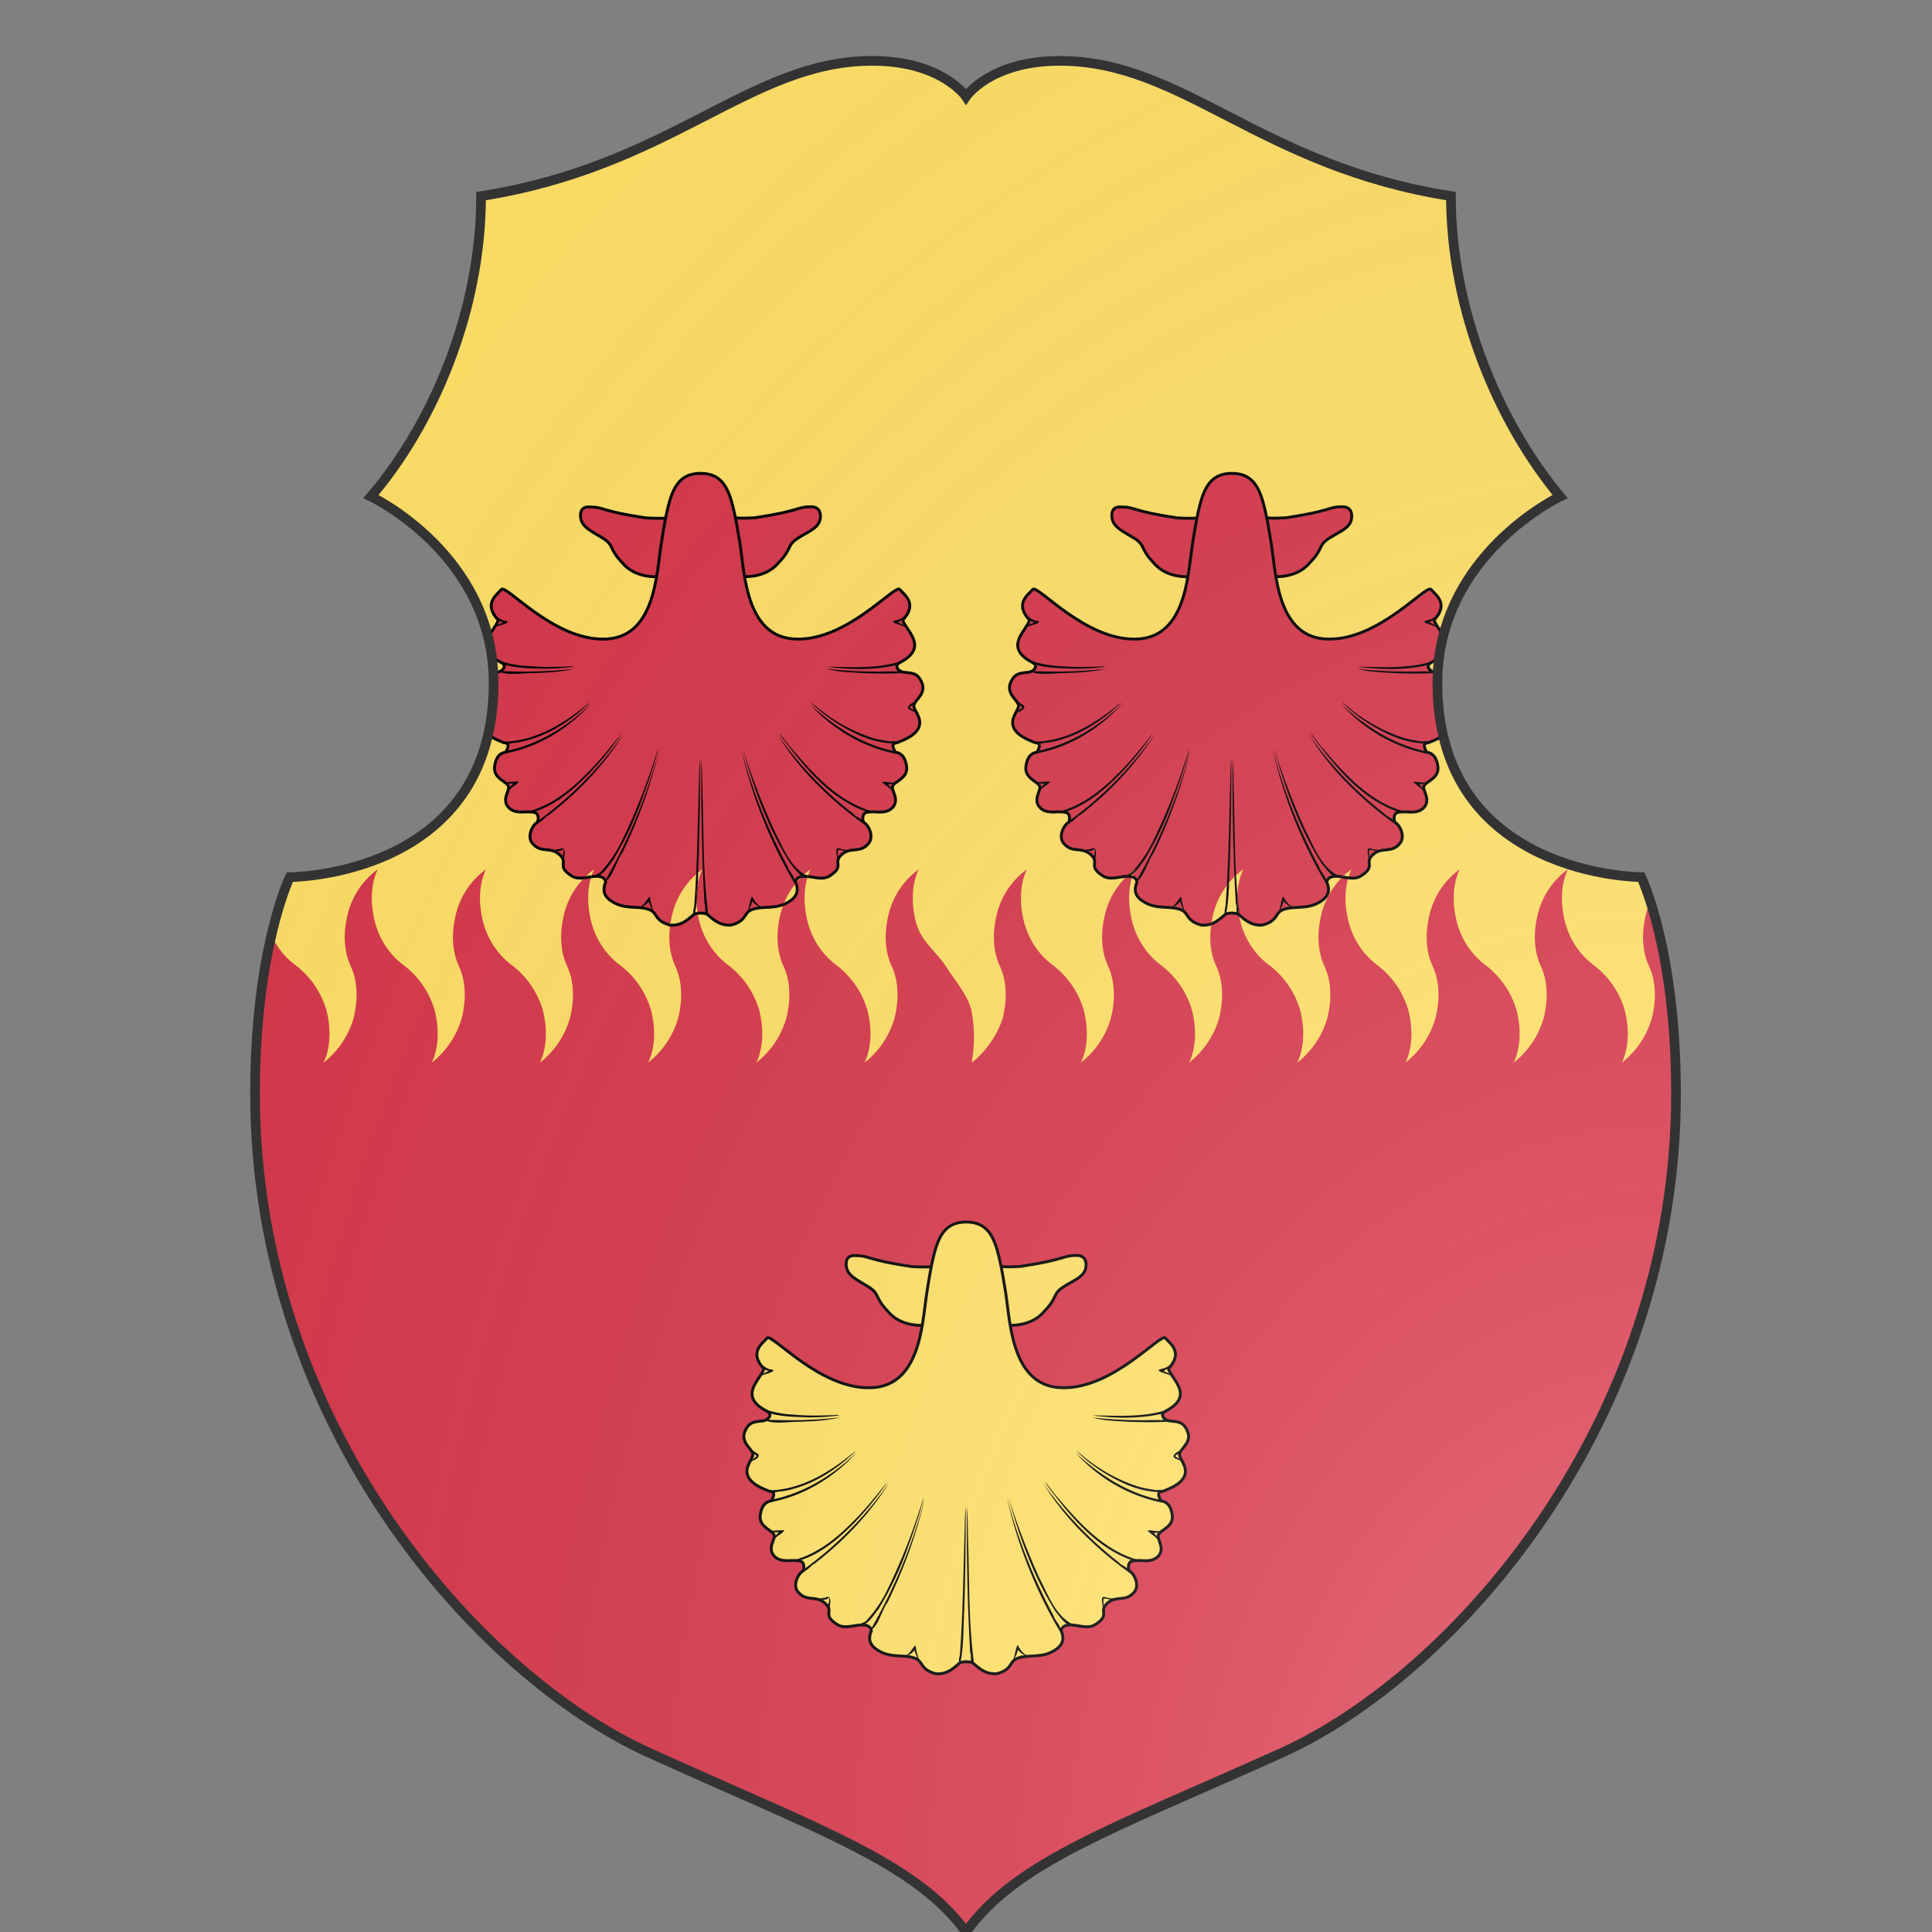 <svg id="coa630267058" width="500" height="500" viewBox="0 0 200 200" xmlns="http://www.w3.org/2000/svg" xmlns:x="http://www.w3.org/1999/xlink"><rect x="0" y="0" width="200" height="200" fill="#808080" stroke="none"/><defs><clipPath id="polish_coa630267058"><path d="m 90.3,6.3 c -12.7,0 -20.7,10.9 -40.5,14 0,11.8 -4.9,23.5 -11.4,31.1 0,0 12.7,6 12.7,19.3 C 51.1,90.8 30,90.8 30,90.8 c 0,0 -3.6,7.4 -3.6,22.4 0,34.3 23.1,60.2 40.7,68.2 17.6,8 27.7,11.4 32.9,18.6 5.2,-7.3 15.3,-10.7 32.8,-18.6 17.6,-8 40.7,-33.9 40.7,-68.2 0,-15 -3.6,-22.4 -3.6,-22.4 0,0 -21.1,0 -21.1,-20.1 0,-13.3 12.7,-19.3 12.7,-19.3 C 155.1,43.7 150.2,32.1 150.2,20.3 130.4,17.2 122.5,6.3 109.7,6.3 102.5,6.3 100,10 100,10 c 0,0 -2.5,-3.7 -9.7,-3.7 z"/></clipPath><clipPath id="divisionClip_coa630267058"><path d="M0 115l-.1-6 .2.8c1.3-1 2.3-2.5 2.9-4.4.5-2 .4-3.9-.3-5.4-.7-1.5-.8-3.4-.3-5.4A9 9 0 015.5 90c-.7 1.5-.8 3.4-.3 5.4.5 2 1.7 3.6 3.1 4.6a9 9 0 013.1 4.6c.5 2 .4 3.9-.3 5.4a9 9 0 003.1-4.6c.5-2 .4-3.9-.3-5.4-.7-1.5-.8-3.4-.3-5.4.5-2 1.7-3.6 3.1-4.6-.7 1.5-.8 3.4-.3 5.4.5 2 1.7 3.6 3.1 4.6a9 9 0 013.1 4.6c.5 2 .4 3.9-.3 5.4a9 9 0 003.1-4.6c.5-2 .4-3.9-.3-5.4-.7-1.5-.8-3.4-.3-5.4.5-2 1.7-3.6 3.1-4.6-.7 1.5-.8 3.4-.3 5.4.5 2 1.7 3.6 3.1 4.6a9 9 0 013.1 4.6c.5 2 .4 3.9-.3 5.4a9 9 0 003.1-4.6c.5-2 .4-3.9-.3-5.4-.7-1.5-.8-3.4-.3-5.4.5-2 1.7-3.6 3.1-4.6-.7 1.5-.8 3.4-.3 5.4.5 2 1.7 3.6 3.1 4.6a9 9 0 013.1 4.6c.5 2 .4 3.9-.3 5.4a9 9 0 003.1-4.6c.5-2 .4-3.9-.3-5.4-.7-1.5-.8-3.4-.3-5.4.5-2 1.7-3.6 3.1-4.6-.7 1.5-.8 3.4-.3 5.4.5 2 1.7 3.6 3.1 4.6a9 9 0 013.1 4.6c.5 2 .4 3.9-.3 5.4a9 9 0 003.1-4.6c.5-2 .4-3.9-.3-5.4-.7-1.5-.8-3.4-.3-5.4.5-2 1.7-3.6 3.1-4.6-.7 1.5-.8 3.4-.3 5.4.5 2 1.7 3.6 3.1 4.6a9 9 0 013.1 4.6c.5 2 .4 3.9-.3 5.4a9 9 0 003.1-4.6c.5-2 .4-3.9-.3-5.4-.7-1.5-.8-3.4-.3-5.4.5-2 1.7-3.6 3.1-4.6-.7 1.5-.8 3.4-.3 5.4.5 2 1.7 3.6 3.1 4.6a9 9 0 013.1 4.6c.5 2 .4 3.9-.3 5.4a9 9 0 003.1-4.6c.5-2 .4-3.9-.3-5.4-.7-1.5-.8-3.4-.3-5.4.5-2 1.7-3.6 3.1-4.6-.7 1.5-.8 3.4-.3 5.4.5 2 1.7 3.6 3.1 4.6a9 9 0 013.1 4.6c.5 2 .4 3.9-.3 5.4a9 9 0 003.1-4.6c.5-2 .4-3.9-.3-5.4-.7-1.5-.8-3.4-.3-5.4.5-2 1.7-3.6 3.1-4.6-.7 1.5-.8 3.4-.3 5.4.5 2 2.1 3.1 3.1 4.6 1 1.6 2.4 3.1 2.7 4.8.3 1.7.3 3.3 0 5.2 1.3-1 2.6-2.7 3.2-4.6.5-2 .4-3.9-.3-5.4-.7-1.5-.8-3.4-.3-5.4.5-2 1.7-3.6 3.1-4.6-.7 1.5-.8 3.4-.3 5.4.5 2 1.7 3.6 3.1 4.6a9 9 0 013.1 4.6c.5 2 .4 3.9-.3 5.4a9 9 0 003.1-4.6c.5-2 .4-3.9-.3-5.4-.7-1.5-.8-3.4-.3-5.4.5-2 1.7-3.6 3.1-4.6-.7 1.5-.8 3.4-.3 5.4.5 2 1.7 3.6 3.1 4.6a9 9 0 013.1 4.6c.5 2 .4 3.9-.3 5.4a9 9 0 003.1-4.6c.5-2 .4-3.9-.3-5.4-.7-1.5-.8-3.4-.3-5.4.5-2 1.7-3.6 3.1-4.6-.7 1.5-.8 3.4-.3 5.4.5 2 1.7 3.6 3.1 4.6a9 9 0 013.1 4.6c.5 2 .4 3.9-.3 5.4a9 9 0 003.1-4.6c.5-2 .4-3.9-.3-5.4-.7-1.5-.8-3.4-.3-5.4.5-2 1.7-3.6 3.1-4.6-.7 1.5-.8 3.4-.3 5.4.5 2 1.7 3.6 3.1 4.6a9 9 0 013.1 4.6c.5 2 .4 3.9-.3 5.4a9 9 0 003.1-4.6c.5-2 .4-3.9-.3-5.4-.7-1.5-.8-3.4-.3-5.4.5-2 1.7-3.6 3.1-4.6-.7 1.5-.8 3.4-.3 5.4.5 2 1.7 3.6 3.1 4.6a9 9 0 013.1 4.6c.5 2 .4 3.9-.3 5.4a9 9 0 003.1-4.6c.5-2 .4-3.9-.3-5.4-.7-1.5-.8-3.4-.3-5.4.5-2 1.7-3.6 3.1-4.6-.7 1.5-.8 3.4-.3 5.4.5 2 1.7 3.6 3.1 4.6a9 9 0 013.1 4.6c.5 2 .4 3.9-.3 5.4a9 9 0 003.1-4.6c.5-2 .4-3.9-.3-5.4-.7-1.5-.8-3.4-.3-5.4.5-2 1.7-3.6 3.1-4.6-.7 1.5-.8 3.4-.3 5.4.5 2 1.7 3.6 3.1 4.6a9 9 0 013.1 4.6c.5 2 .4 3.9-.3 5.4a9 9 0 003.1-4.6c.5-2 .4-3.9-.3-5.4-.7-1.5-.8-3.4-.3-5.4.5-2 1.7-3.6 3.1-4.6-.7 1.5-.8 3.4-.3 5.4.5 2 1.7 3.6 3.1 4.6a9 9 0 013.1 4.6c.5 2 .4 3.9-.3 5.4a9 9 0 003.1-4.6c.5-2 .4-3.9-.3-5.4-.7-1.5-.8-3.4-.3-5.4.5-2 1.7-3.6 3.1-4.6-.7 1.5-.8 3.4-.3 5.4.75 2.79 2.72 4.08 4.45 5.82L200 115z"/><rect x="0" y="115" width="200" height="85" shape-rendering="crispedges"/></clipPath><g id="escallop_coa630267058" stroke-width=".375"><path stroke-width=".5" d="M106.64 78.61s4.36.63 6.82-2.32c2.45-2.49 1.39-3 3.37-4.27 1.96-1.26 3.89-1.8 3.89-3.8 0-1.69-1.48-1.62-1.66-1.62-2.43 0-1.78.72-9.68 1.9-2.47.12-2.52.05-3.9 0m-10.9.05c-1.37.02-1.44.1-3.92-.02-7.9-1.17-7.24-1.89-9.67-1.89-.18 0-1.67-.25-1.67 1.46 0 1.98 1.9 2.7 3.89 3.94 1.98 1.26.93 1.75 3.38 4.28 2.45 2.94 6.82 2.3 6.82 2.3"/><path stroke-width=".5" d="M101.19 136.93c.95.76 2.03 1.98 4.12 1.84 2.77-.72 2.1-2.1 3.55-2.65 2.01-.8 4.32.16 6.75-1.6 1.4-1.01 1.22-2.18.8-3.17.15-.83.9-1.03 1.8-.99 1.34.07 2.89.72 4.1-.07 2.89-1.84.14-2.27 2.42-3.96 1.46-.94 2.85-.06 4.14-1.48 1.23-1.13.24-3.33-.75-3.85-.45-1.96.97-1.7 1.38-1.75.74-.12 2.58.45 3.7-.79 1.29-1.5-.51-3.06.05-3.8.54-.77 2.55-1.3 2.34-3.2-.22-1.9-1.2-2.43-1.95-2.52-.97-1.75.1-1.51.47-1.7.67-.3 2.8-.98 3.53-2.46.86-1.8-1.12-3.22-.76-4.07.3-.9 2.09-1.92 1.35-3.72-.72-1.8-1.78-1.66-2.88-1.82-1.04.02-2.12-1.12-.9-1.71 5.1-2.65 1-5.49.47-7.3 2.65-2.87.27-4.35-.52-5.3-.8-.94-8.91 8.66-17.62 8.57-8.86 0-9.13-11.13-9.9-16.17-.36-2.16-.76-4.95-1.48-7.52-.99-3.5-2.57-4.9-5.36-4.9-2.81 0-4.38 1.4-5.37 4.9-.72 2.57-1.13 5.38-1.46 7.52-.79 5.04-1.04 16.17-9.93 16.17-8.7.09-16.83-9.5-17.6-8.57-.8.95-3.2 2.45-.55 5.3-.5 1.83-4.62 4.65.49 7.3 1.24.6.14 1.71-.9 1.71-1.1.16-2.14.05-2.88 1.82-.72 1.8 1.06 2.84 1.35 3.72.34.85-1.62 2.29-.76 4.07.72 1.48 2.85 2.16 3.53 2.47.36.18 1.44-.1.47 1.69-.76.09-1.71.6-1.93 2.52-.21 1.9 1.77 2.43 2.3 3.2.58.72-1.22 2.3.08 3.78 1.1 1.23 2.95.69 3.69.81.41.06 1.82-.21 1.37 1.75-1 .52-2 2.75-.74 3.85 1.28 1.39 2.66.52 4.14 1.48 2.3 1.67-.45 2.12 2.45 3.96 1.2.77 2.75.14 4.08.07.9-.04 1.68.16 1.8.99-.41.99-.6 2.16.81 3.17 2.43 1.74 4.77.8 6.75 1.6 1.44.56.78 1.89 3.55 2.66 2.09.15 3.17-1.08 4.12-1.85.36-.3 1.91-.3 2.29 0z"/><g fill="#000" stroke="none"><path d="M73.56 123.08a52.6 52.6 0 01-5.23 12.62c.74-.28 1.12-1.97 1.67-2.7a47.64 47.64 0 003.56-9.92zm-14.7.33c3.16-.6 6.05-2.41 8.18-4.76-2.27 2.18-5.06 3.92-8.18 4.54v.22zm37.08 3.68c-.1-.44-.47-.76-.84-.98-.11.4.9.3 1.15.07-.41.13-.95-.12-1.34-.02.3.33.76.55 1.03.93zm2.2-7.59c-.19-.39-.88-.4-.4-.64 1.11-.87-1.06.1-.08.41.15.1.32.14.48.23zm-7.51 14.21c.2-1.05-.33-1.17.78-.93.67-.08-.4-.16-.61-.25-.5-.23-.12 1.04-.17 1.18zm-8.67 4.95c.34-.41.53-.93.56-1.46-.46.18.45.97.88.95-.44-.2-.75-.61-.94-1.03-.25.35-.23 1.07-.5 1.52zm15.2-27.37c-.18-.26-1.39-.74-.96-.4.34.14 1.25-.94.61-.45-.28.25-1.35.23-.54.55.3.08.62.24.89.3zm-.56 3.34c-2.26.69-4.7.5-7 .48 2.27.3 4.63.35 6.87-.2.2-.07.23-.05.13-.28zm-.4 8.59c-3.12-.6-5.91-2.4-8.18-4.52a15.1 15.1 0 008.17 4.75l.01-.23zm-2.3 5.72c-3.2-.93-5.55-3.52-7.64-5.99-.15-.1-1.8-2.38-.9-1.02 2.13 2.84 4.58 5.83 8.02 7.06.29-.07.52.37.52-.05zm-6.25 6.16c-1.63-.87-2.28-2.82-3.1-4.37a69.75 69.75 0 01-2.96-7.71c1.04 3.81 2.4 7.6 4.53 10.95.27.28 1.2 1.68 1.53 1.13zm-9.39 3.71c-.52-3.91-.43-7.89-.56-11.83-.03-1.02-.02-2.1-.11-3.08-.03 4.65.04 9.3.31 13.94.17.18-.11 1.28.36.97zM59.1 127.09c.2-.45.8-.6 1-.98-.31.02-1.23.04-1.26.08.28.28 1.51.02.95-.04-.31.22-.68.53-.69.94zm-2.2-7.59c.41-.08 1.13-.52.45-.82-.83-.67.1.53.15.28-.2.18-.43.34-.6.54zm7.51 14.21c.05-.44.3-1.5-.41-1.12-.85.07-.56.27.15.15.56-.46-.05.49.26.97zm8.67 4.95c-.25-.47-.33-1.02-.44-1.5-.3.27-.51.83-1 1.01.43-.02.98-.43 1.07-.92-.41 0 0 .75.1 1.04.07.14.14.27.27.37zm-15.2-27.36c.25-.14 1.58-.38 1-.6-.31.13-1.25-.74-.78-.16.19.51 1.33.23.53.3-.25.13-.58.21-.75.46zm7.56 4c-2.41.3-4.85.32-7.28.22.75.5 2.33.18 3.46.2 1.28-.05 2.57-.11 3.82-.42z" transform="matrix(1.8 0 0 1.8 -39.5 -113)"/><path d="M66.94 118.5c-1.81 1.5-3.8 2.86-6.1 3.48-.73.2-1.49.31-2.25.32.06.45.88.05 1.22.1 2.66-.41 5.04-1.9 6.97-3.72l.16-.18zm3.25 2.99a35.21 35.21 0 01-8.35 8.46c.32.3.76-.47 1.11-.6 2.6-2 4.92-4.37 6.75-7.1.18-.24.31-.52.49-.76z" transform="matrix(1.8 0 0 1.8 -39.5 -113)"/><path d="M67.44 135.29c.78-.25 1.2-1.02 1.68-1.62a30.93 30.93 0 002.73-5.7c.6-1.63 1.17-3.27 1.6-4.95-.17.35-.24.74-.38 1.1a58.18 58.18 0 01-3.03 7.54 12.2 12.2 0 01-2.05 3.08c-.13.24-.72.24-.55.55z" transform="matrix(1.8 0 0 1.8 -39.5 -113)"/><path d="M76.96 138.88c.35-1.75.28-3.54.38-5.32.1-3.22.14-6.45.13-9.67-.11.94-.07 1.88-.12 2.83-.11 3.75-.15 7.51-.43 11.26-.01.25-.24.74.04.9z" transform="matrix(1.8 0 0 1.8 -39.5 -113)"/><path d="M61.17 129.13c2.28-.58 4.12-2.18 5.73-3.83 1.14-1.2 2.19-2.5 3.11-3.87-.86 1.05-1.7 2.13-2.62 3.12-1.69 1.8-3.6 3.56-6 4.32-.2.05-.28.03-.22.26z" transform="matrix(1.8 0 0 1.8 -39.5 -113)"/><path d="M58.36 114.81c1.32.45 2.74.45 4.12.49.96 0 1.93-.05 2.88-.2-.24-.08-.5 0-.76 0-1.2.03-2.41.06-3.61-.06a9.76 9.76 0 01-2.54-.44l-.09.21z" transform="matrix(1.8 0 0 1.8 -39.5 -113)"/><path d="M84.83 121.5a26.13 26.13 0 004.05 5.08 34.72 34.72 0 004.13 3.5c.28-.33-.67-.58-.86-.88a35.43 35.43 0 01-7.35-7.73l.01.02.02.01z" transform="matrix(1.8 0 0 1.8 -39.5 -113)"/><path d="M81.44 123.08a44.54 44.54 0 005.05 12.73c.3-.39-.5-1.03-.6-1.51a51.94 51.94 0 01-4.45-11.23z" transform="matrix(1.8 0 0 1.8 -39.5 -113)"/><path d="M88.09 118.51c1.35 1.38 3 2.43 4.76 3.22 1.13.48 2.35.76 3.58.75-.06-.36-.52-.18-.77-.21-.57-.1-1.14-.18-1.7-.35a16 16 0 01-5.43-3.07c-.13-.1-.37-.3-.44-.34z" transform="matrix(1.8 0 0 1.8 -39.5 -113)"/><path d="M89.59 115.31c1.18.34 2.42.34 3.63.42 1.22.04 2.43.06 3.64-.01.04-.42-.6-.07-.85-.17-1.9.06-3.8.02-5.68-.16l-.74-.08z" transform="matrix(1.8 0 0 1.8 -39.5 -113)"/></g></g><radialGradient id="backlight" cx="100%" cy="100%" r="150%"><stop stop-color="#fff" stop-opacity=".3" offset="0"/><stop stop-color="#fff" stop-opacity=".15" offset=".25"/><stop stop-color="#000" stop-opacity="0" offset="1"/></radialGradient></defs><g clip-path="url(#polish_coa630267058)"><rect x="0" y="0" width="200" height="200" fill="#ffe066"/><g fill="#d7374a" stroke="#000"><use x:href="#escallop_coa630267058" transform="translate(12.5 12.5) scale(0.6)"/><use x:href="#escallop_coa630267058" transform="translate(67.5 12.5) scale(0.6)"/><use x:href="#escallop_coa630267058" transform="translate(40 90) scale(0.6)"/></g><g clip-path="url(#divisionClip_coa630267058)"><rect x="0" y="0" width="200" height="200" fill="#d7374a"/><g fill="#ffe066" stroke="#000"><use x:href="#escallop_coa630267058" transform="translate(12.5 12.5) scale(0.6)"/><use x:href="#escallop_coa630267058" transform="translate(67.5 12.5) scale(0.6)"/><use x:href="#escallop_coa630267058" transform="translate(40 90) scale(0.6)"/></g></g></g><path d="m 90.3,6.3 c -12.7,0 -20.7,10.9 -40.5,14 0,11.8 -4.9,23.5 -11.4,31.1 0,0 12.7,6 12.7,19.3 C 51.1,90.8 30,90.8 30,90.8 c 0,0 -3.6,7.4 -3.6,22.4 0,34.3 23.1,60.2 40.7,68.2 17.6,8 27.7,11.4 32.9,18.6 5.2,-7.3 15.3,-10.7 32.8,-18.6 17.6,-8 40.7,-33.9 40.7,-68.2 0,-15 -3.6,-22.4 -3.6,-22.4 0,0 -21.1,0 -21.1,-20.1 0,-13.3 12.7,-19.3 12.7,-19.3 C 155.1,43.7 150.2,32.1 150.2,20.3 130.4,17.2 122.5,6.3 109.7,6.3 102.5,6.3 100,10 100,10 c 0,0 -2.5,-3.7 -9.7,-3.7 z" fill="url(#backlight)" stroke="#333"/></svg>